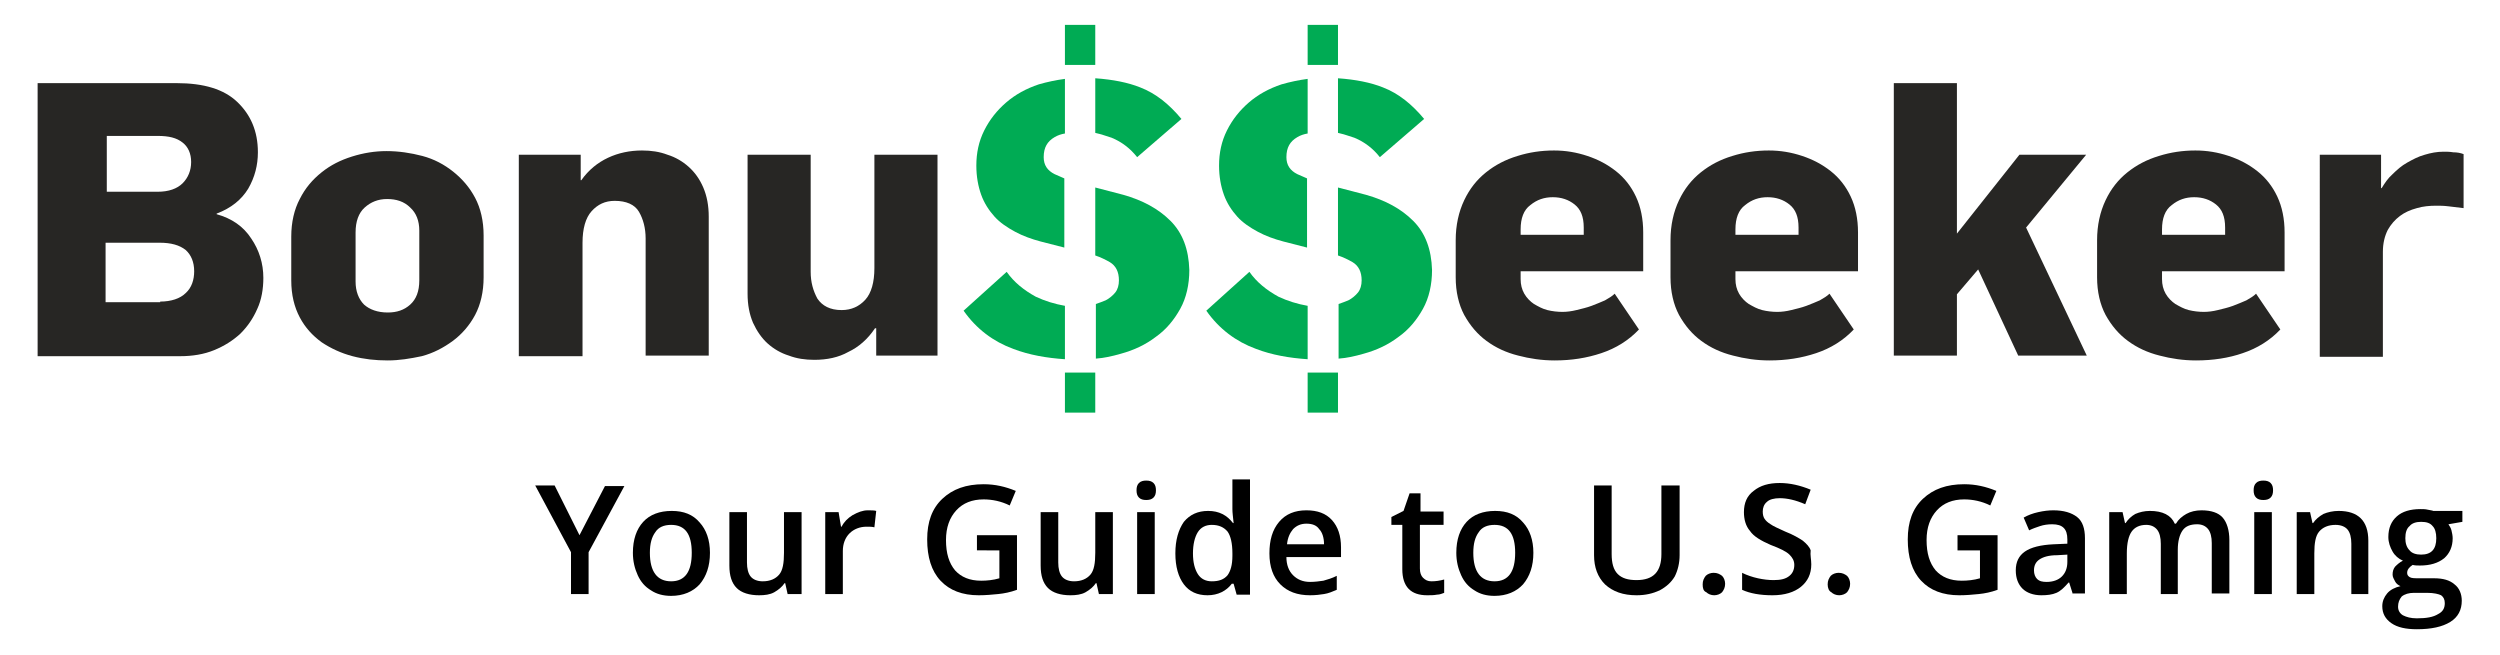 <?xml version="1.0" encoding="utf-8"?>
<!-- Generator: Adobe Illustrator 21.1.0, SVG Export Plug-In . SVG Version: 6.00 Build 0)  -->
<svg version="1.1" xmlns="http://www.w3.org/2000/svg" xmlns:xlink="http://www.w3.org/1999/xlink" x="0px" y="0px"
	 viewBox="0 0 412 108" style="enable-background:new 0 0 412 108;" xml:space="preserve">
<style type="text/css">
	.st0{display:none;}
	.st1{display:inline;fill:#FFFFFF;}
	.st2{fill:#272624;}
	.st3{fill:none;}
	.st4{fill:#00AB54;}
</style>
<g id="Background" class="st0">
	<rect x="-49.1" y="-90.7" class="st1" width="510.2" height="510.2"/>
</g>
<g id="Dark">
	<g id="Favicon_1_">
	</g>
</g>
<g id="White">
	<g>
		<g>
			<path class="st2" d="M256.2,59.4c-2.1,0-4.1-0.3-6-0.8c-2-0.5-3.7-1.3-5.2-2.4c-1.5-1.1-2.7-2.5-3.7-4.3
				c-0.9-1.7-1.4-3.8-1.4-6.2v-6.1c0-2.5,0.5-4.7,1.4-6.6c0.9-1.9,2.1-3.4,3.6-4.6c1.5-1.2,3.2-2.1,5.2-2.7c1.9-0.6,3.9-0.9,6-0.9
				c1.9,0,3.7,0.3,5.5,0.9c1.8,0.6,3.3,1.4,4.7,2.5c1.4,1.1,2.5,2.5,3.3,4.2c0.8,1.7,1.2,3.7,1.2,5.9v6.4h-20.2V46
				c0,0.9,0.2,1.7,0.6,2.4c0.4,0.7,1,1.3,1.6,1.7c0.7,0.4,1.4,0.8,2.2,1c0.8,0.2,1.7,0.3,2.5,0.3c0.7,0,1.5-0.1,2.3-0.3
				c0.8-0.2,1.7-0.4,2.5-0.7c0.8-0.3,1.5-0.6,2.2-0.9c0.7-0.4,1.2-0.7,1.6-1.1l4,5.9c-1.7,1.8-3.8,3.1-6.2,3.9
				C261.5,59,259,59.4,256.2,59.4z M261,38.6v-1.1c0-1.8-0.5-3-1.5-3.8c-1-0.8-2.2-1.2-3.6-1.2c-1.4,0-2.6,0.4-3.7,1.3
				c-1.1,0.8-1.6,2.2-1.6,4v0.9H261z"/>
			<path class="st2" d="M291.6,59.4c-2.1,0-4.1-0.3-6-0.8c-2-0.5-3.7-1.3-5.2-2.4c-1.5-1.1-2.7-2.5-3.7-4.3
				c-0.9-1.7-1.4-3.8-1.4-6.2v-6.1c0-2.5,0.5-4.7,1.4-6.6c0.9-1.9,2.1-3.4,3.6-4.6c1.5-1.2,3.2-2.1,5.2-2.7c1.9-0.6,3.9-0.9,6-0.9
				c1.9,0,3.7,0.3,5.5,0.9c1.8,0.6,3.3,1.4,4.7,2.5c1.4,1.1,2.5,2.5,3.3,4.2c0.8,1.7,1.2,3.7,1.2,5.9v6.4H286V46
				c0,0.9,0.2,1.7,0.6,2.4c0.4,0.7,1,1.3,1.6,1.7c0.7,0.4,1.4,0.8,2.2,1c0.8,0.2,1.7,0.3,2.5,0.3c0.7,0,1.5-0.1,2.3-0.3
				c0.8-0.2,1.7-0.4,2.5-0.7c0.8-0.3,1.5-0.6,2.2-0.9c0.7-0.4,1.2-0.7,1.6-1.1l4,5.9c-1.7,1.8-3.8,3.1-6.2,3.9
				C296.9,59,294.4,59.4,291.6,59.4z M296.4,38.6v-1.1c0-1.8-0.5-3-1.5-3.8c-1-0.8-2.2-1.2-3.6-1.2c-1.4,0-2.6,0.4-3.7,1.3
				c-1.1,0.8-1.6,2.2-1.6,4v0.9H296.4z"/>
			<path class="st2" d="M312.1,13.7h10.4v24.8l10.3-13h11l-9.9,12l10,21.1h-11.3L326,44.4l-3.5,4.1v10.1h-10.4V13.7z"/>
			<path class="st2" d="M361.9,59.4c-2.1,0-4.1-0.3-6-0.8c-2-0.5-3.7-1.3-5.2-2.4c-1.5-1.1-2.7-2.5-3.7-4.3
				c-0.9-1.7-1.4-3.8-1.4-6.2v-6.1c0-2.5,0.5-4.7,1.4-6.6c0.9-1.9,2.1-3.4,3.6-4.6c1.5-1.2,3.2-2.1,5.2-2.7c1.9-0.6,3.9-0.9,6-0.9
				c1.9,0,3.7,0.3,5.5,0.9c1.8,0.6,3.3,1.4,4.7,2.5c1.4,1.1,2.5,2.5,3.3,4.2c0.8,1.7,1.2,3.7,1.2,5.9v6.4h-20.2V46
				c0,0.9,0.2,1.7,0.6,2.4c0.4,0.7,1,1.3,1.6,1.7c0.7,0.4,1.4,0.8,2.2,1c0.8,0.2,1.7,0.3,2.5,0.3c0.7,0,1.5-0.1,2.3-0.3
				c0.8-0.2,1.7-0.4,2.5-0.7c0.8-0.3,1.5-0.6,2.2-0.9c0.7-0.4,1.2-0.7,1.6-1.1l4,5.9c-1.7,1.8-3.8,3.1-6.2,3.9
				C367.3,59,364.7,59.4,361.9,59.4z M366.7,38.6v-1.1c0-1.8-0.5-3-1.5-3.8c-1-0.8-2.2-1.2-3.6-1.2c-1.4,0-2.6,0.4-3.7,1.3
				c-1.1,0.8-1.6,2.2-1.6,4v0.9H366.7z"/>
			<path class="st2" d="M382.2,25.5h10.2V31h0.1c0.5-0.8,1-1.6,1.8-2.3c0.7-0.7,1.5-1.4,2.4-1.9c0.9-0.5,1.8-1,2.9-1.3
				c1-0.3,2-0.5,3.1-0.5c0.5,0,1,0,1.6,0.1c0.6,0,1.2,0.1,1.7,0.3v8.9c-0.8-0.1-1.6-0.2-2.5-0.3c-0.8-0.1-1.5-0.1-2-0.1
				c-1.1,0-2.2,0.1-3.2,0.4c-1.1,0.3-2,0.7-2.8,1.3c-0.8,0.6-1.5,1.4-2,2.3c-0.5,1-0.8,2.2-0.8,3.6v17.3h-10.4V25.5z"/>
		</g>
		<g>
			<path class="st2" d="M6.2,13.7h22.9c4.5,0,7.8,1,10,3.1c2.2,2.1,3.4,4.8,3.4,8.3c0,2.1-0.5,4.1-1.6,6c-1.1,1.8-2.8,3.2-5.2,4.1
				v0.1c2.5,0.7,4.4,2,5.7,4c1.3,1.9,2,4.1,2,6.5c0,1.8-0.3,3.6-1,5.1c-0.7,1.6-1.6,2.9-2.8,4.1c-1.2,1.1-2.6,2-4.3,2.7
				c-1.7,0.7-3.6,1-5.6,1H6.2V13.7z M26,31.6c1.8,0,3.2-0.5,4.1-1.4c0.9-0.9,1.4-2.1,1.4-3.5c0-1.4-0.5-2.5-1.4-3.2
				c-1-0.8-2.3-1.1-4.1-1.1h-8.4v9.2H26z M26.4,49.7c1.8,0,3.3-0.5,4.2-1.4c1-0.9,1.4-2.2,1.4-3.6c0-1.5-0.5-2.7-1.4-3.5
				c-1-0.8-2.4-1.2-4.3-1.2h-8.9v9.8H26.4z"/>
			<path class="st2" d="M63.9,59.4c-2,0-3.9-0.2-5.8-0.7c-1.9-0.5-3.6-1.3-5.1-2.3c-1.5-1.1-2.7-2.4-3.6-4.1
				c-0.9-1.7-1.4-3.7-1.4-6.1v-7.2c0-2.4,0.5-4.5,1.4-6.2c0.9-1.8,2.1-3.2,3.6-4.4c1.5-1.2,3.1-2,5-2.6c1.9-0.6,3.8-0.9,5.7-0.9
				c2,0,4,0.3,5.9,0.8c1.9,0.5,3.6,1.4,5.1,2.6c1.5,1.2,2.7,2.6,3.6,4.3c0.9,1.7,1.4,3.8,1.4,6.2v6.9c0,2.4-0.5,4.5-1.4,6.2
				c-0.9,1.7-2.2,3.2-3.7,4.3c-1.5,1.1-3.2,2-5.1,2.5C67.6,59.1,65.8,59.4,63.9,59.4z M63.9,51.5c1.5,0,2.7-0.4,3.7-1.3
				c1-0.9,1.5-2.2,1.5-4V38c0-1.6-0.5-2.9-1.5-3.8c-1-1-2.3-1.4-3.8-1.4c-1.5,0-2.7,0.5-3.7,1.4c-1,0.9-1.5,2.3-1.5,4.1v8.1
				c0,1.6,0.5,2.9,1.4,3.8C60.9,51,62.2,51.5,63.9,51.5z"/>
			<path class="st2" d="M85.5,25.5h10.2v4.2h0.1c1.2-1.7,2.7-2.9,4.4-3.7c1.7-0.8,3.6-1.2,5.6-1.2c1.5,0,2.9,0.2,4.2,0.7
				c1.3,0.4,2.5,1.1,3.5,2c1,0.9,1.8,2,2.4,3.4c0.6,1.4,0.9,3,0.9,4.8v22.9h-10.4V39.3c0-1.7-0.4-3.2-1.1-4.4
				c-0.7-1.2-2.1-1.8-4-1.8c-1.6,0-2.8,0.6-3.8,1.7c-1,1.1-1.5,2.9-1.5,5.2v18.7H85.5V25.5z"/>
			<path class="st2" d="M134.2,59.3c-1.5,0-2.9-0.2-4.2-0.7c-1.3-0.4-2.5-1.1-3.5-2c-1-0.9-1.8-2.1-2.4-3.4c-0.6-1.4-0.9-3-0.9-4.8
				V25.5h10.4v19.3c0,1.7,0.4,3.1,1.1,4.4c0.8,1.2,2.1,1.9,4,1.9c1.6,0,2.9-0.6,3.9-1.7c1-1.1,1.5-2.9,1.5-5.2V25.5h10.4v33.1h-10.1
				v-4.5h-0.2c-1.2,1.8-2.7,3.1-4.4,3.9C138.2,58.9,136.3,59.3,134.2,59.3z"/>
		</g>
		<g>
			<g>
				<path class="st3" d="M172,25.9c0,1.3,0.6,2.2,1.8,2.8c0.5,0.3,1.1,0.5,1.7,0.7V22c-0.6,0.2-1.2,0.4-1.7,0.6
					C172.6,23.2,172,24.3,172,25.9z"/>
				<path class="st3" d="M182.1,49.5c0.7-0.3,1.2-0.8,1.6-1.3c0.4-0.5,0.6-1.2,0.6-2c0-1.4-0.5-2.4-1.5-3c-0.7-0.4-1.5-0.8-2.4-1.1
					v8C181.1,49.9,181.6,49.8,182.1,49.5z"/>
				<path class="st4" d="M170.7,48.9c-2-1.1-3.6-2.4-4.8-4.1l-7.1,6.4c2.1,3,4.9,5.1,8.2,6.3c2.6,1,5.5,1.5,8.5,1.7v-8.8
					C173.8,50.1,172.2,49.6,170.7,48.9z"/>
				<path class="st4" d="M183.2,22.7c1.7,0.7,3.1,1.8,4.2,3.2l7.3-6.3c-2-2.4-4.2-4.2-6.8-5.2c-2-0.8-4.5-1.3-7.4-1.5v9
					C181.4,22.1,182.3,22.4,183.2,22.7z"/>
				<path class="st4" d="M173.8,28.7c-1.2-0.6-1.8-1.5-1.8-2.8c0-1.6,0.6-2.6,1.8-3.3c0.5-0.3,1.1-0.5,1.7-0.6v-9
					c-1.5,0.2-2.9,0.5-4.3,0.9c-2.1,0.7-3.9,1.7-5.4,3c-1.5,1.3-2.7,2.8-3.6,4.6c-0.9,1.8-1.3,3.7-1.3,5.8c0,1.8,0.3,3.4,0.8,4.8
					c0.5,1.4,1.3,2.6,2.2,3.6c0.9,1,2.1,1.8,3.4,2.5c1.3,0.7,2.7,1.2,4.2,1.6l3.9,1V29.4C174.9,29.2,174.3,28.9,173.8,28.7z"/>
				<path class="st4" d="M192.9,36.4c-2-2-4.6-3.4-7.8-4.3l-4.6-1.2v11.2c0.9,0.3,1.7,0.7,2.4,1.1c1,0.6,1.5,1.6,1.5,3
					c0,0.8-0.2,1.5-0.6,2c-0.4,0.5-1,1-1.6,1.3c-0.5,0.2-1,0.4-1.6,0.6v9c1.4-0.1,2.7-0.4,4.1-0.8c2.2-0.6,4.1-1.5,5.8-2.8
					c1.7-1.2,3-2.8,4-4.6c1-1.8,1.5-4,1.5-6.4C195.9,41.1,194.9,38.4,192.9,36.4z"/>
			</g>
			<rect x="175.5" y="4.1" class="st4" width="5" height="6.6"/>
			<rect x="175.5" y="61.4" class="st4" width="5" height="6.6"/>
		</g>
		<g>
			<g>
				<path class="st3" d="M212,25.9c0,1.3,0.6,2.2,1.8,2.8c0.5,0.3,1.1,0.5,1.7,0.7V22c-0.6,0.2-1.2,0.4-1.7,0.6
					C212.6,23.2,212,24.3,212,25.9z"/>
				<path class="st3" d="M222.1,49.5c0.7-0.3,1.2-0.8,1.6-1.3c0.4-0.5,0.6-1.2,0.6-2c0-1.4-0.5-2.4-1.5-3c-0.7-0.4-1.5-0.8-2.4-1.1
					v8C221.1,49.9,221.6,49.8,222.1,49.5z"/>
				<path class="st4" d="M210.7,48.9c-2-1.1-3.6-2.4-4.8-4.1l-7.1,6.4c2.1,3,4.9,5.1,8.2,6.3c2.6,1,5.5,1.5,8.5,1.7v-8.8
					C213.8,50.1,212.2,49.6,210.7,48.9z"/>
				<path class="st4" d="M223.2,22.7c1.7,0.7,3.1,1.8,4.2,3.2l7.3-6.3c-2-2.4-4.2-4.2-6.8-5.2c-2-0.8-4.5-1.3-7.4-1.5v9
					C221.4,22.1,222.3,22.4,223.2,22.7z"/>
				<path class="st4" d="M213.8,28.7c-1.2-0.6-1.8-1.5-1.8-2.8c0-1.6,0.6-2.6,1.8-3.3c0.5-0.3,1.1-0.5,1.7-0.6v-9
					c-1.5,0.2-2.9,0.5-4.3,0.9c-2.1,0.7-3.9,1.7-5.4,3c-1.5,1.3-2.7,2.8-3.6,4.6c-0.9,1.8-1.3,3.7-1.3,5.8c0,1.8,0.3,3.4,0.8,4.8
					c0.5,1.4,1.3,2.6,2.2,3.6c0.9,1,2.1,1.8,3.4,2.5c1.3,0.7,2.7,1.2,4.2,1.6l3.9,1V29.4C214.9,29.2,214.3,28.9,213.8,28.7z"/>
				<path class="st4" d="M232.9,36.4c-2-2-4.6-3.4-7.8-4.3l-4.6-1.2v11.2c0.9,0.3,1.7,0.7,2.4,1.1c1,0.6,1.5,1.6,1.5,3
					c0,0.8-0.2,1.5-0.6,2c-0.4,0.5-1,1-1.6,1.3c-0.5,0.2-1,0.4-1.6,0.6v9c1.4-0.1,2.7-0.4,4.1-0.8c2.2-0.6,4.1-1.5,5.8-2.8
					c1.7-1.2,3-2.8,4-4.6c1-1.8,1.5-4,1.5-6.4C235.9,41.1,234.9,38.4,232.9,36.4z"/>
			</g>
			<rect x="215.5" y="4.1" class="st4" width="5" height="6.6"/>
			<rect x="215.5" y="61.4" class="st4" width="5" height="6.6"/>
		</g>
	</g>
	<g id="Favicon">
		<g>
			<path d="M95.5,88.2l4.2-8.1h3.2L97,91v6.9h-2.9V91l-5.9-11h3.2L95.5,88.2z"/>
			<path d="M117,91.1c0,2.2-0.6,3.9-1.7,5.2c-1.1,1.2-2.7,1.9-4.7,1.9c-1.3,0-2.4-0.3-3.3-0.9c-1-0.6-1.7-1.4-2.2-2.5
				c-0.5-1.1-0.8-2.3-0.8-3.7c0-2.2,0.6-3.9,1.7-5.1c1.1-1.2,2.7-1.8,4.7-1.8c2,0,3.5,0.6,4.6,1.9C116.4,87.3,117,89,117,91.1z
				 M107.1,91.1c0,3.1,1.2,4.7,3.5,4.7c2.3,0,3.4-1.6,3.4-4.7c0-3.1-1.1-4.6-3.4-4.6c-1.2,0-2.1,0.4-2.6,1.2
				C107.4,88.5,107.1,89.6,107.1,91.1z"/>
			<path d="M129.8,97.9l-0.4-1.8h-0.1c-0.4,0.6-1,1.1-1.7,1.5c-0.7,0.4-1.6,0.5-2.5,0.5c-1.6,0-2.9-0.4-3.7-1.2
				c-0.8-0.8-1.2-2-1.2-3.7v-8.8h2.9v8.3c0,1,0.2,1.8,0.6,2.3c0.4,0.5,1.1,0.8,2,0.8c1.2,0,2.1-0.4,2.7-1.1c0.6-0.7,0.8-1.9,0.8-3.6
				v-6.7h2.9v13.5H129.8z"/>
			<path d="M143,84.1c0.6,0,1.1,0,1.4,0.1l-0.3,2.7c-0.4-0.1-0.8-0.1-1.3-0.1c-1.1,0-2.1,0.4-2.8,1.1c-0.7,0.7-1.1,1.7-1.1,2.9v7.1
				h-2.9V84.4h2.2l0.4,2.4h0.1c0.4-0.8,1-1.4,1.8-1.9C141.4,84.4,142.2,84.1,143,84.1z"/>
			<path d="M161,88.2h6.6v9c-1.1,0.4-2.1,0.6-3.1,0.7c-1,0.1-2.1,0.2-3.2,0.2c-2.7,0-4.8-0.8-6.3-2.4c-1.5-1.6-2.2-3.9-2.2-6.8
				c0-2.9,0.8-5.1,2.5-6.7c1.7-1.6,3.9-2.4,6.8-2.4c1.9,0,3.6,0.4,5.3,1.1l-1,2.4c-1.4-0.7-2.9-1-4.3-1c-1.9,0-3.4,0.6-4.5,1.8
				c-1.1,1.2-1.7,2.8-1.7,4.9c0,2.2,0.5,3.8,1.5,5c1,1.1,2.4,1.7,4.3,1.7c0.9,0,2-0.1,3-0.4v-4.6H161V88.2z"/>
			<path d="M181.1,97.9l-0.4-1.8h-0.1c-0.4,0.6-1,1.1-1.7,1.5c-0.7,0.4-1.6,0.5-2.5,0.5c-1.6,0-2.9-0.4-3.7-1.2
				c-0.8-0.8-1.2-2-1.2-3.7v-8.8h2.9v8.3c0,1,0.2,1.8,0.6,2.3c0.4,0.5,1.1,0.8,2,0.8c1.2,0,2.1-0.4,2.7-1.1c0.6-0.7,0.8-1.9,0.8-3.6
				v-6.7h2.9v13.5H181.1z"/>
			<path d="M187.3,80.8c0-0.5,0.1-0.9,0.4-1.2c0.3-0.3,0.7-0.4,1.2-0.4c0.5,0,0.9,0.1,1.2,0.4c0.3,0.3,0.4,0.7,0.4,1.2
				c0,0.5-0.1,0.9-0.4,1.2c-0.3,0.3-0.7,0.4-1.2,0.4c-0.5,0-0.9-0.1-1.2-0.4C187.4,81.7,187.3,81.3,187.3,80.8z M190.3,97.9h-2.9
				V84.4h2.9V97.9z"/>
			<path d="M199,98.1c-1.7,0-3-0.6-3.9-1.8c-0.9-1.2-1.4-2.9-1.4-5.1c0-2.2,0.5-3.9,1.4-5.2c1-1.2,2.3-1.8,4-1.8
				c1.8,0,3.1,0.7,4.1,2h0.1c-0.1-1-0.2-1.7-0.2-2.3v-4.9h2.9v19h-2.2l-0.5-1.8H203C202.1,97.4,200.7,98.1,199,98.1z M199.7,95.8
				c1.2,0,2-0.3,2.6-1c0.5-0.7,0.8-1.7,0.8-3.2v-0.4c0-1.7-0.3-2.9-0.8-3.6c-0.6-0.7-1.4-1.1-2.6-1.1c-1,0-1.8,0.4-2.3,1.2
				c-0.5,0.8-0.8,2-0.8,3.5c0,1.5,0.3,2.6,0.8,3.4C197.9,95.4,198.7,95.8,199.7,95.8z"/>
			<path d="M215.9,98.1c-2.1,0-3.7-0.6-4.9-1.8c-1.2-1.2-1.8-2.9-1.8-5.1c0-2.2,0.5-3.9,1.6-5.2c1.1-1.3,2.6-1.9,4.5-1.9
				c1.8,0,3.2,0.5,4.2,1.6c1,1.1,1.5,2.6,1.5,4.5v1.6h-9c0,1.3,0.4,2.3,1.1,3c0.7,0.7,1.6,1.1,2.8,1.1c0.8,0,1.5-0.1,2.2-0.2
				c0.7-0.2,1.4-0.4,2.2-0.8v2.3c-0.7,0.3-1.4,0.6-2.1,0.7C217.6,98,216.8,98.1,215.9,98.1z M215.3,86.3c-0.9,0-1.6,0.3-2.2,0.9
				c-0.5,0.6-0.9,1.4-1,2.5h6.1c0-1.1-0.3-2-0.8-2.5C217,86.6,216.3,86.3,215.3,86.3z"/>
			<path d="M235.9,95.8c0.7,0,1.4-0.1,2.1-0.3v2.2c-0.3,0.1-0.7,0.3-1.2,0.3c-0.5,0.1-1,0.1-1.6,0.1c-2.7,0-4.1-1.4-4.1-4.3v-7.3
				h-1.8v-1.3l2-1l1-2.9h1.8v3h3.8v2.2H234v7.2c0,0.7,0.2,1.2,0.5,1.5C234.9,95.6,235.3,95.8,235.9,95.8z"/>
			<path d="M252.7,91.1c0,2.2-0.6,3.9-1.7,5.2c-1.1,1.2-2.7,1.9-4.7,1.9c-1.3,0-2.4-0.3-3.3-0.9c-1-0.6-1.7-1.4-2.2-2.5
				c-0.5-1.1-0.8-2.3-0.8-3.7c0-2.2,0.6-3.9,1.7-5.1c1.1-1.2,2.7-1.8,4.7-1.8c2,0,3.5,0.6,4.6,1.9C252.1,87.3,252.7,89,252.7,91.1z
				 M242.8,91.1c0,3.1,1.2,4.7,3.5,4.7c2.3,0,3.4-1.6,3.4-4.7c0-3.1-1.1-4.6-3.4-4.6c-1.2,0-2.1,0.4-2.6,1.2
				C243.1,88.5,242.8,89.6,242.8,91.1z"/>
			<path d="M276.8,80v11.5c0,1.3-0.3,2.5-0.8,3.5c-0.6,1-1.4,1.7-2.5,2.3c-1.1,0.5-2.3,0.8-3.8,0.8c-2.2,0-3.9-0.6-5.2-1.8
				c-1.2-1.2-1.8-2.8-1.8-4.8V80h2.9v11.3c0,1.5,0.3,2.6,1,3.3c0.7,0.7,1.7,1,3.1,1c2.8,0,4.1-1.4,4.1-4.3V80H276.8z"/>
			<path d="M280.6,96.3c0-0.6,0.2-1,0.5-1.4c0.3-0.3,0.8-0.5,1.3-0.5c0.6,0,1,0.2,1.4,0.5c0.3,0.3,0.5,0.8,0.5,1.3
				c0,0.6-0.2,1-0.5,1.4c-0.3,0.3-0.8,0.5-1.3,0.5s-1-0.2-1.3-0.5C280.7,97.4,280.6,96.9,280.6,96.3z"/>
			<path d="M298.5,93c0,1.6-0.6,2.8-1.7,3.7c-1.1,0.9-2.7,1.4-4.7,1.4s-3.7-0.3-5-0.9v-2.8c0.8,0.4,1.7,0.7,2.6,0.9
				c0.9,0.2,1.8,0.3,2.6,0.3c1.2,0,2-0.2,2.6-0.7c0.5-0.4,0.8-1,0.8-1.8c0-0.7-0.3-1.2-0.8-1.7c-0.5-0.5-1.5-1-3.1-1.6
				c-1.6-0.7-2.8-1.4-3.4-2.3c-0.7-0.8-1-1.9-1-3.1c0-1.5,0.5-2.7,1.6-3.5c1.1-0.9,2.5-1.3,4.3-1.3c1.7,0,3.4,0.4,5.1,1.1l-0.9,2.4
				c-1.6-0.7-3-1-4.2-1c-0.9,0-1.7,0.2-2.1,0.6c-0.5,0.4-0.7,1-0.7,1.6c0,0.5,0.1,0.9,0.3,1.2c0.2,0.3,0.5,0.6,1,0.9
				c0.4,0.3,1.3,0.7,2.4,1.2c1.3,0.5,2.3,1.1,2.9,1.5c0.6,0.5,1.1,1,1.3,1.6C298.3,91.5,298.5,92.2,298.5,93z"/>
			<path d="M301.2,96.3c0-0.6,0.2-1,0.5-1.4c0.3-0.3,0.8-0.5,1.3-0.5c0.6,0,1,0.2,1.4,0.5c0.3,0.3,0.5,0.8,0.5,1.3
				c0,0.6-0.2,1-0.5,1.4c-0.3,0.3-0.8,0.5-1.3,0.5s-1-0.2-1.3-0.5C301.4,97.4,301.2,96.9,301.2,96.3z"/>
			<path d="M322.6,88.2h6.6v9c-1.1,0.4-2.1,0.6-3.1,0.7c-1,0.1-2.1,0.2-3.2,0.2c-2.7,0-4.8-0.8-6.3-2.4c-1.5-1.6-2.2-3.9-2.2-6.8
				c0-2.9,0.8-5.1,2.5-6.7c1.7-1.6,3.9-2.4,6.8-2.4c1.9,0,3.6,0.4,5.3,1.1l-1,2.4c-1.4-0.7-2.9-1-4.3-1c-1.9,0-3.4,0.6-4.5,1.8
				c-1.1,1.2-1.7,2.8-1.7,4.9c0,2.2,0.5,3.8,1.5,5c1,1.1,2.4,1.7,4.3,1.7c0.9,0,2-0.1,3-0.4v-4.6h-3.7V88.2z"/>
			<path d="M341.6,97.9L341,96h-0.1c-0.7,0.8-1.3,1.4-2,1.7c-0.7,0.3-1.5,0.4-2.5,0.4c-1.3,0-2.4-0.4-3.1-1.1
				c-0.7-0.7-1.1-1.7-1.1-3c0-1.4,0.5-2.4,1.5-3.1c1-0.7,2.6-1.1,4.7-1.2l2.3-0.1v-0.7c0-0.9-0.2-1.5-0.6-1.9
				c-0.4-0.4-1-0.6-1.9-0.6c-0.7,0-1.4,0.1-2,0.3c-0.6,0.2-1.2,0.4-1.8,0.7l-0.9-2.1c0.7-0.4,1.5-0.7,2.4-0.9
				c0.9-0.2,1.7-0.3,2.5-0.3c1.7,0,3,0.4,3.9,1.1c0.9,0.7,1.3,1.9,1.3,3.5v9.1H341.6z M337.3,95.9c1,0,1.9-0.3,2.5-0.9
				c0.6-0.6,0.9-1.4,0.9-2.4v-1.2l-1.7,0.1c-1.4,0-2.3,0.3-2.9,0.7c-0.6,0.4-0.9,1-0.9,1.8c0,0.6,0.2,1.1,0.5,1.4
				C336.1,95.8,336.6,95.9,337.3,95.9z"/>
			<path d="M359,97.9h-2.9v-8.3c0-1-0.2-1.8-0.6-2.3c-0.4-0.5-1-0.8-1.8-0.8c-1.1,0-1.9,0.4-2.4,1.1c-0.5,0.7-0.8,1.9-0.8,3.6v6.7
				h-2.9V84.4h2.2l0.4,1.8h0.1c0.4-0.6,0.9-1.1,1.6-1.5c0.7-0.3,1.5-0.5,2.4-0.5c2.1,0,3.5,0.7,4.1,2.1h0.2c0.4-0.7,1-1.2,1.7-1.6
				c0.7-0.4,1.6-0.6,2.5-0.6c1.6,0,2.8,0.4,3.5,1.2c0.7,0.8,1.1,2.1,1.1,3.7v8.8h-2.9v-8.3c0-1-0.2-1.8-0.6-2.3
				c-0.4-0.5-1-0.8-1.8-0.8c-1.1,0-1.9,0.3-2.4,1c-0.5,0.7-0.8,1.8-0.8,3.2V97.9z"/>
			<path d="M371.4,80.8c0-0.5,0.1-0.9,0.4-1.2c0.3-0.3,0.7-0.4,1.2-0.4c0.5,0,0.9,0.1,1.2,0.4c0.3,0.3,0.4,0.7,0.4,1.2
				c0,0.5-0.1,0.9-0.4,1.2c-0.3,0.3-0.7,0.4-1.2,0.4c-0.5,0-0.9-0.1-1.2-0.4C371.5,81.7,371.4,81.3,371.4,80.8z M374.4,97.9h-2.9
				V84.4h2.9V97.9z"/>
			<path d="M390.4,97.9h-2.9v-8.3c0-1-0.2-1.8-0.6-2.3c-0.4-0.5-1.1-0.8-2-0.8c-1.2,0-2.1,0.4-2.7,1.1c-0.6,0.7-0.8,1.9-0.8,3.6v6.7
				h-2.9V84.4h2.2l0.4,1.8h0.1c0.4-0.6,1-1.1,1.7-1.5c0.7-0.3,1.6-0.5,2.5-0.5c3.2,0,4.9,1.6,4.9,4.9V97.9z"/>
			<path d="M405.8,84.4v1.6l-2.3,0.4c0.2,0.3,0.4,0.6,0.5,1s0.2,0.9,0.2,1.3c0,1.4-0.5,2.5-1.4,3.3c-1,0.8-2.3,1.2-4,1.2
				c-0.4,0-0.8,0-1.2-0.1c-0.6,0.4-0.9,0.8-0.9,1.3c0,0.3,0.1,0.5,0.4,0.7c0.3,0.2,0.8,0.2,1.6,0.2h2.4c1.5,0,2.6,0.3,3.4,1
				c0.8,0.6,1.2,1.6,1.2,2.7c0,1.5-0.6,2.7-1.9,3.5c-1.3,0.8-3.1,1.2-5.5,1.2c-1.8,0-3.2-0.3-4.2-1c-1-0.7-1.5-1.6-1.5-2.8
				c0-0.8,0.3-1.5,0.8-2.1c0.5-0.6,1.3-1,2.2-1.2c-0.4-0.2-0.7-0.4-0.9-0.8c-0.2-0.4-0.4-0.7-0.4-1.1c0-0.5,0.1-0.9,0.4-1.3
				c0.3-0.3,0.7-0.7,1.3-1c-0.7-0.3-1.3-0.8-1.7-1.5c-0.4-0.7-0.7-1.5-0.7-2.4c0-1.5,0.5-2.6,1.4-3.4c0.9-0.8,2.2-1.2,3.9-1.2
				c0.4,0,0.8,0,1.2,0.1c0.4,0.1,0.7,0.1,0.9,0.2H405.8z M395.2,100c0,0.6,0.3,1.1,0.8,1.4c0.6,0.3,1.3,0.5,2.3,0.5
				c1.6,0,2.7-0.2,3.5-0.7c0.8-0.4,1.1-1,1.1-1.8c0-0.6-0.2-1-0.6-1.3c-0.4-0.2-1.2-0.4-2.3-0.4h-2.2c-0.8,0-1.5,0.2-2,0.6
				C395.4,98.8,395.2,99.3,395.2,100z M396.4,88.7c0,0.8,0.2,1.5,0.7,2c0.4,0.5,1.1,0.7,1.9,0.7c1.7,0,2.5-0.9,2.5-2.7
				c0-0.9-0.2-1.6-0.6-2c-0.4-0.5-1-0.7-1.9-0.7c-0.8,0-1.5,0.2-1.9,0.7C396.6,87.1,396.4,87.8,396.4,88.7z"/>
		</g>
	</g>
</g>
<g id="Guidelines" class="st0">
</g>
</svg>
